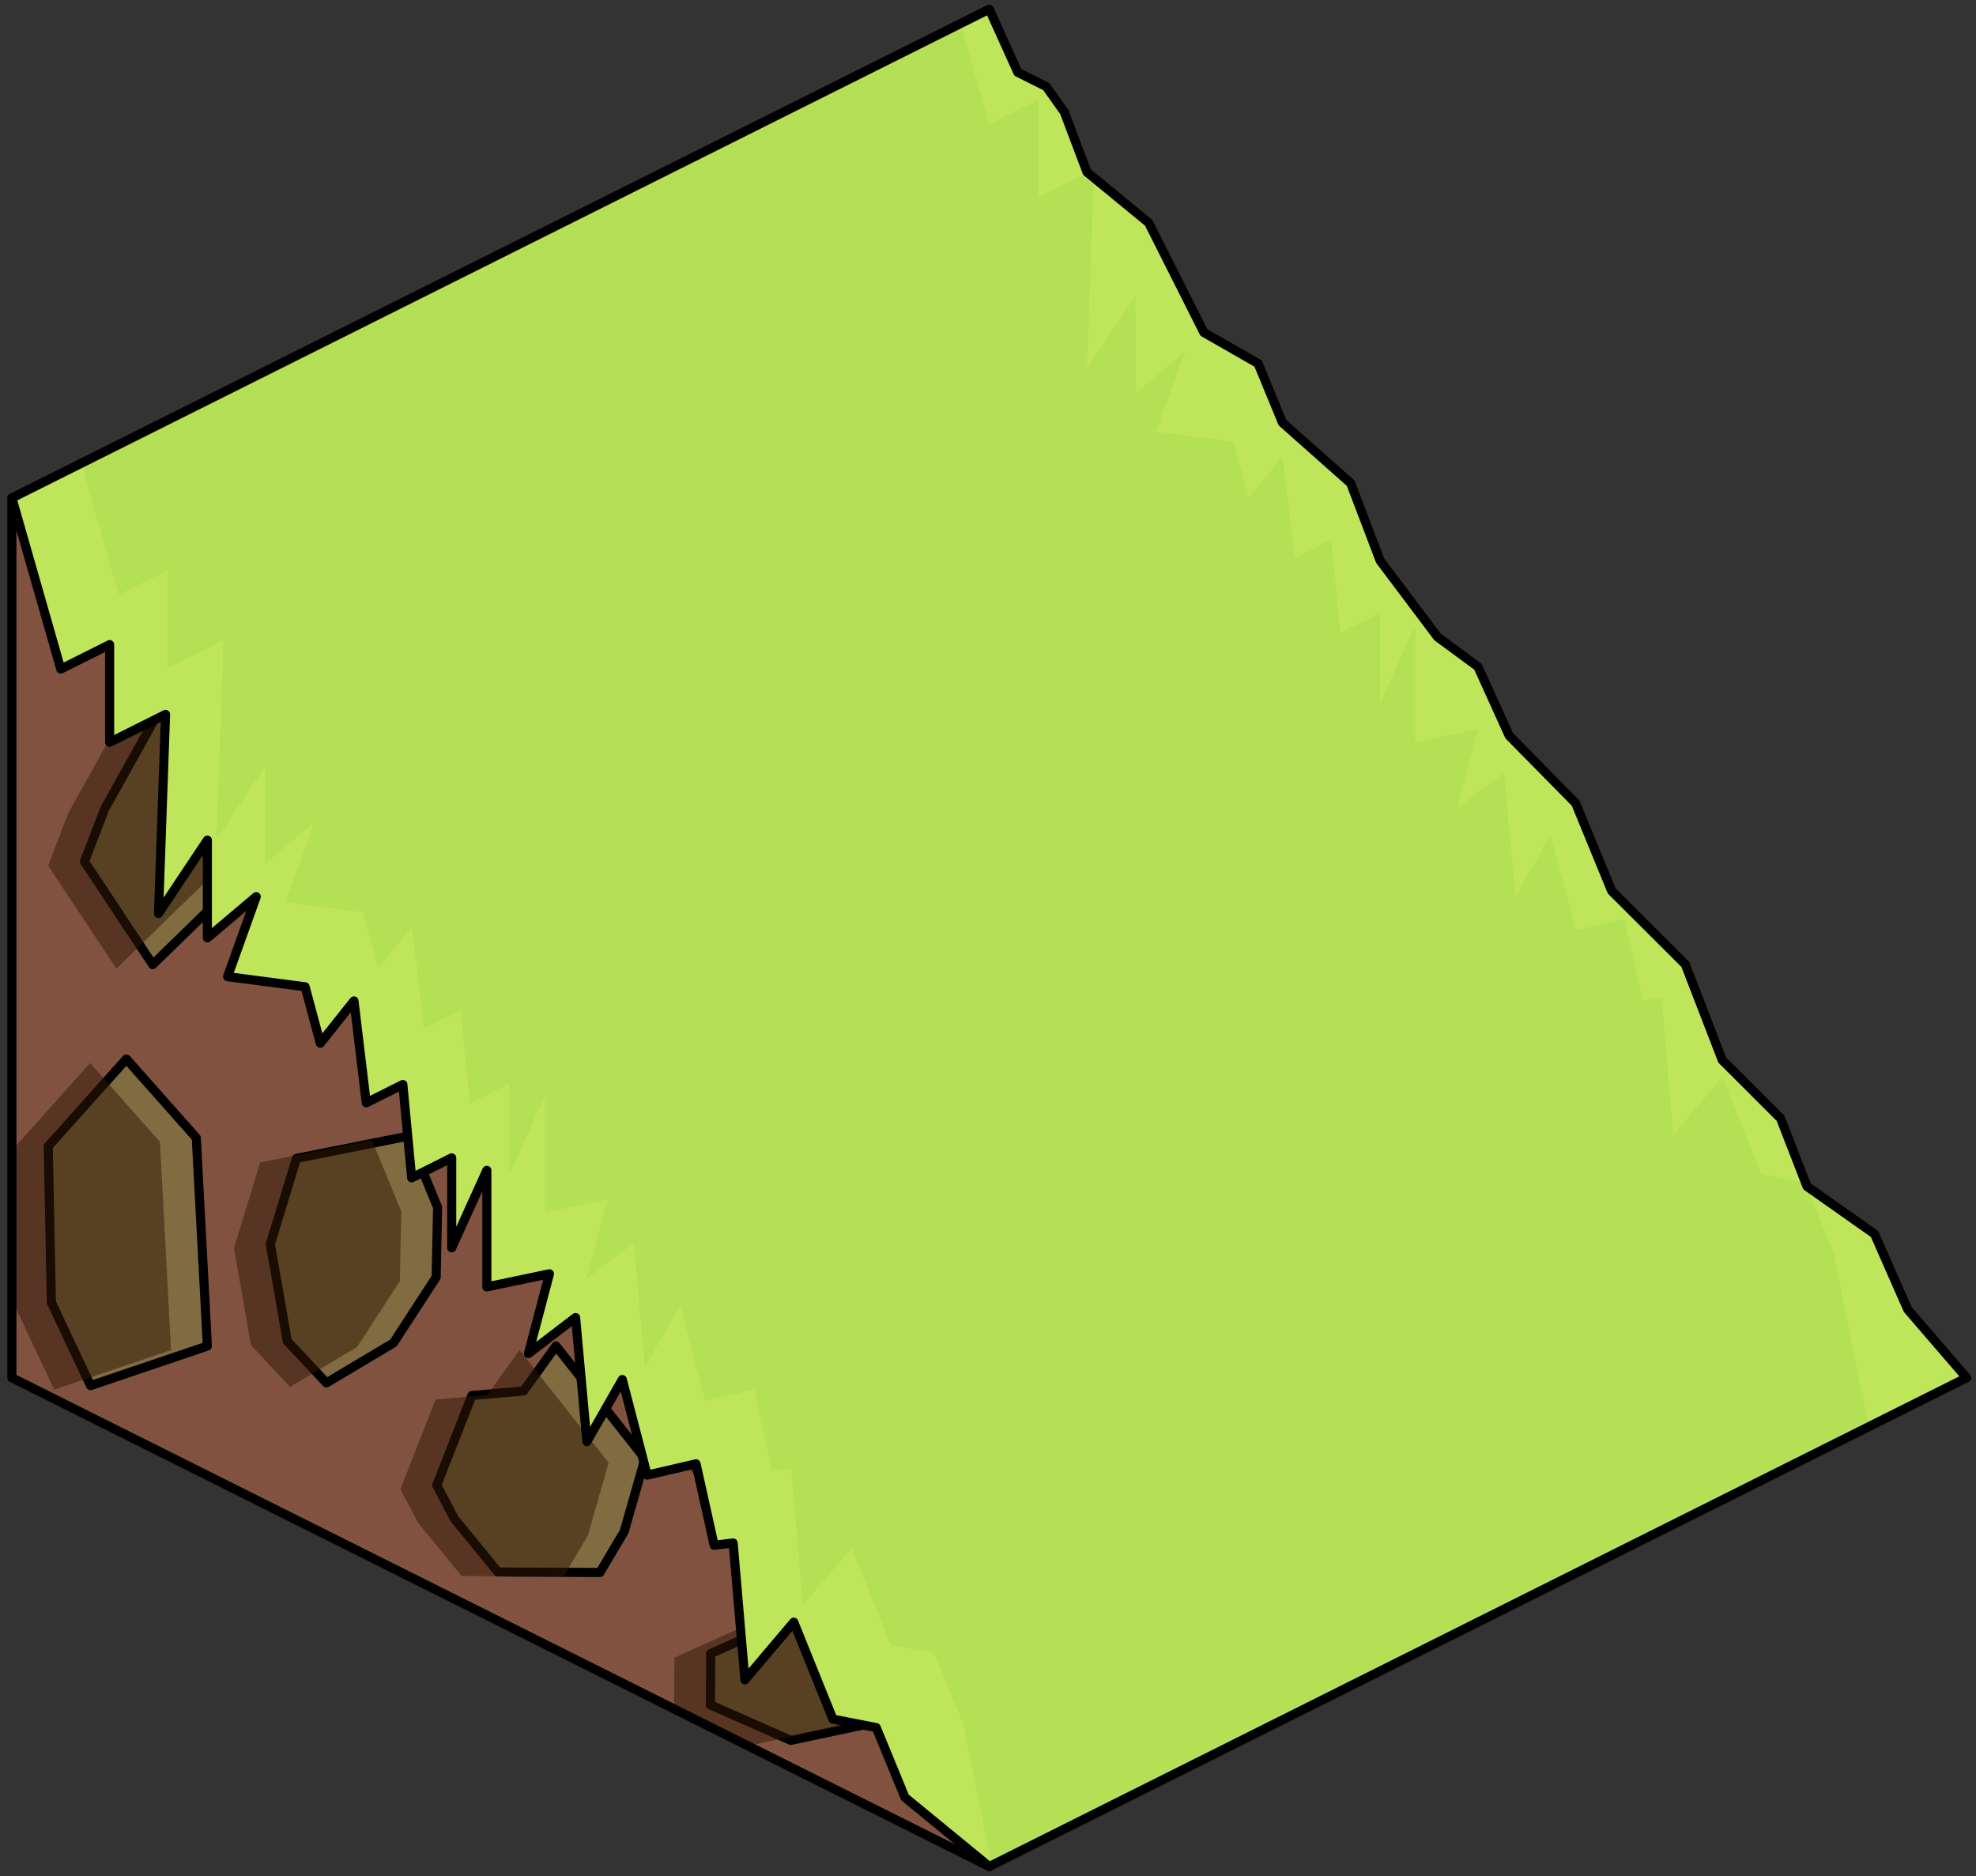 <?xml version="1.0" encoding="UTF-8" standalone="no"?><!DOCTYPE svg PUBLIC "-//W3C//DTD SVG 1.1//EN" "http://www.w3.org/Graphics/SVG/1.1/DTD/svg11.dtd"><svg width="100%" height="100%" viewBox="0 0 217 206" version="1.1" xmlns="http://www.w3.org/2000/svg" xmlns:xlink="http://www.w3.org/1999/xlink" xml:space="preserve" xmlns:serif="http://www.serif.com/" style="fill-rule:evenodd;clip-rule:evenodd;stroke-linecap:round;stroke-linejoin:round;stroke-miterlimit:1.5;"><rect x="0" y="0" width="217" height="206" fill="#333333" stroke="none"/><g id="Grass_Ramp_LeftUp_high-angle1"><path d="M108.638,108.342l0,96.598l-107.332,-53.666l0,-96.598l107.332,53.666Z" style="fill:#815240;"/><clipPath id="_clip1"><path d="M108.638,108.342l0,96.598l-107.332,-53.666l0,-96.598l107.332,53.666Z"/></clipPath><g clip-path="url(#_clip1)"><path d="M91.168,174.739l11.734,-4.08l-0.235,-16.221l-6.989,-11.581l-11.749,-1.32l-5.987,4.726l-1.504,10.627l14.73,17.849" style="fill:#816b40;stroke:#000;stroke-width:1px;"/><path d="M86.846,191.086l17.273,-3.67l-1.819,-6.448l-9.043,-3.989l-7.195,0.973l-8.011,3.609l-0.029,5.633l8.824,3.892Z" style="fill:#816b40;stroke:#000;stroke-width:1px;"/><path d="M49.905,166.759l4.777,5.837l11.198,0.057l2.667,-4.498l2.28,-7.998l-9.77,-12.374l-3.563,4.94l-5.674,0.498l-3.859,9.847l1.944,3.691" style="fill:#816b40;stroke:#000;stroke-width:1px;"/><path d="M74.994,140.892l-6.21,-6.587l4.115,-12.274l9.073,-1.735l7.964,-0.802l2.763,4.188l3.721,-1.192l5.457,1.533l1.352,4.444l-6.164,3.962l-4.606,2.728l-8.414,4.037l-9.051,1.698Z" style="fill:#816b40;stroke:#000;stroke-width:1px;"/><path d="M35.844,151.836l-4.294,-4.585l-1.862,-10.648l2.871,-9.417l12.278,-2.446l3.22,7.815l-0.16,7.685l-4.698,7.217l-7.355,4.379Z" style="fill:#816b40;stroke:#000;stroke-width:1px;"/><path d="M16.77,105.908l-7.493,-11.309l2.215,-5.782l10.317,-18.523c0,0 7.679,6.583 10.234,6.867c2.555,0.285 7.574,5.083 7.574,5.083l-3.96,8.979l-9.33,5.375l-9.557,9.31Z" style="fill:#816b40;stroke:#000;stroke-width:1px;"/><path d="M62.06,119.951l-10.819,-2.742l-10.011,-8.443l2.663,-7.436l5.35,-5.277l7.762,2.587l4.722,5.79l3.252,6.875l-2.919,8.646" style="fill:#816b40;stroke:#000;stroke-width:1px;"/><path d="M5.296,125.865l8.581,-9.592l7.679,8.654l1.217,22.864l-12.833,4.344l-4.296,-9.129l-0.348,-17.141" style="fill:#816b40;stroke:#000;stroke-width:1px;"/><path d="M82.856,191.53l17.273,-3.671l-1.819,-6.448l-9.043,-3.989l-7.195,0.973l-8.011,3.61l-0.029,5.632l8.824,3.893Zm4.322,-16.348l-14.73,-17.849l1.504,-10.627l5.987,-4.726l11.749,1.32l6.989,11.581l0.235,16.221l-11.734,4.08Zm-41.263,-7.98l-1.944,-3.69l3.859,-9.848l5.674,-0.498l3.563,-4.939l9.77,12.374l-2.28,7.997l-2.667,4.498l-11.198,-0.057l-4.777,-5.837Zm-44.609,-40.893l8.581,-9.593l7.679,8.654l1.217,22.864l-12.833,4.345l-4.295,-9.13l-0.349,-17.14Zm30.548,25.971l-4.294,-4.586l-1.862,-10.647l2.871,-9.418l12.278,-2.445l3.22,7.814l-0.16,7.686l-4.698,7.216l-7.355,4.38Zm39.15,-10.945l-6.21,-6.587l4.115,-12.273l9.073,-1.736l7.964,-0.802l2.763,4.188l3.721,-1.191l5.457,1.532l1.352,4.444l-6.164,3.963l-4.606,2.727l-8.414,4.037l-9.051,1.698Zm-12.934,-20.941l-10.819,-2.741l-10.011,-8.444l2.663,-7.435l5.35,-5.277l7.762,2.587l4.722,5.789l3.252,6.875l-2.919,8.646Zm-45.289,-14.042l-7.494,-11.31l2.215,-5.782l10.317,-18.523c0,0 7.679,6.584 10.234,6.868c2.555,0.284 7.574,5.082 7.574,5.082l-3.96,8.979l-9.329,5.376l-9.557,9.31Z" style="fill:#311807;fill-opacity:0.5;"/></g><path d="M108.638,108.342l0,96.598l-107.332,-53.666l0,-96.598l107.332,53.666Z" style="fill:none;stroke:#000;stroke-width:1px;"/><path d="M1.306,54.676l5.367,18.783l5.367,-2.683l0,10.733l6.141,-3.071l-0.775,21.854l5.367,-8.05l0,10.733l5.366,-4.525l-3.149,8.783l8.516,1.109l1.668,6.2l3.698,-4.643l1.35,11.184l4.017,-2.008l0.969,10.248l4.397,-2.198l0,9.878l3.858,-8.509l0,12.802l6.876,-1.44l-2.309,8.763l5.18,-3.959l1.241,13.624l3.889,-6.817l2.732,10.494l5.366,-1.24l1.99,8.944l2.084,-0.254l1.293,15.026l5.366,-6.33l4.298,10.645l4.757,0.927l3.155,7.671l9.257,7.59l107.331,-53.666l-6.465,-7.5l-3.648,-8.289l-7.412,-5.221l-2.908,-7.476l-6.4,-6.396l-4.061,-10.51l-8.084,-8.06l-3.955,-9.636l-7.297,-7.407l-3.436,-7.577l-4.428,-3.259l-6.305,-8.378l-3.24,-8.509l-7.493,-6.649l-2.675,-6.493l-5.954,-3.407l-6.066,-12.049l-6.771,-5.561l-2.496,-6.608l-1.979,-2.783l-3.12,-1.56l-3.138,-6.936l-107.332,53.666Z" style="fill:#b4e164;"/><clipPath id="_clip2"><path d="M1.306,54.676l5.367,18.783l5.367,-2.683l0,10.733l6.141,-3.071l-0.775,21.854l5.367,-8.05l0,10.733l5.366,-4.525l-3.149,8.783l8.516,1.109l1.668,6.2l3.698,-4.643l1.35,11.184l4.017,-2.008l0.969,10.248l4.397,-2.198l0,9.878l3.858,-8.509l0,12.802l6.876,-1.44l-2.309,8.763l5.18,-3.959l1.241,13.624l3.889,-6.817l2.732,10.494l5.366,-1.24l1.99,8.944l2.084,-0.254l1.293,15.026l5.366,-6.33l4.298,10.645l4.757,0.927l3.155,7.671l9.257,7.59l107.331,-53.666l-6.465,-7.5l-3.648,-8.289l-7.412,-5.221l-2.908,-7.476l-6.4,-6.396l-4.061,-10.51l-8.084,-8.06l-3.955,-9.636l-7.297,-7.407l-3.436,-7.577l-4.428,-3.259l-6.305,-8.378l-3.24,-8.509l-7.493,-6.649l-2.675,-6.493l-5.954,-3.407l-6.066,-12.049l-6.771,-5.561l-2.496,-6.608l-1.979,-2.783l-3.12,-1.56l-3.138,-6.936l-107.332,53.666Z"/></clipPath><g clip-path="url(#_clip2)"><path d="M1.306,108.342l-24.521,-52.138l131.853,-65.927l125.245,168.14l-146.712,57.256l-85.865,-107.331Z" style="fill:#ffff28;fill-opacity:0.15;"/><path d="M104.238,-1.765l4.4,15.4l5.366,-2.684l0,10.734l6.142,-3.071l-0.775,21.854l5.366,-8.05l0,10.733l5.367,-4.525l-3.149,8.782l8.515,1.109l1.668,6.201l3.699,-4.643l1.35,11.184l4.017,-2.009l0.969,10.249l4.397,-2.199l0,9.879l3.857,-8.509l0,12.802l6.876,-1.44l-2.309,8.762l5.181,-3.958l1.241,13.624l3.889,-6.817l2.731,10.494l5.367,-1.24l1.99,8.943l2.084,-0.254l1.293,15.027l5.366,-6.33l4.297,10.645l4.758,0.927l3.155,7.671l3.89,19.115l17.19,-8.051l3.593,5.209l-116.381,54.507l-3.89,-19.115l-3.155,-7.67l-4.758,-0.928l-4.297,-10.645l-5.367,6.33l-1.292,-15.026l-2.084,0.254l-1.99,-8.944l-5.367,1.24l-2.731,-10.493l-3.889,6.817l-1.241,-13.625l-5.181,3.959l2.309,-8.763l-6.876,1.44l0,-12.802l-3.857,8.51l0,-9.879l-4.398,2.199l-0.969,-10.249l-4.017,2.009l-1.349,-11.185l-3.699,4.644l-1.668,-6.201l-8.515,-1.109l3.149,-8.783l-5.367,4.525l0,-10.733l-5.366,8.05l0.775,-21.854l-6.142,3.071l0,-10.733l-5.366,2.683l-5.367,-18.783l96.565,-48.282Z" style="fill:#a1d84f;fill-opacity:0.35;"/></g><path d="M1.306,54.676l5.367,18.783l5.367,-2.683l0,10.733l6.141,-3.071l-0.775,21.854l5.367,-8.05l0,10.733l5.366,-4.525l-3.149,8.783l8.516,1.109l1.668,6.2l3.698,-4.643l1.35,11.184l4.017,-2.008l0.969,10.248l4.397,-2.198l0,9.878l3.858,-8.509l0,12.802l6.876,-1.44l-2.309,8.763l5.18,-3.959l1.241,13.624l3.889,-6.817l2.732,10.494l5.366,-1.24l1.99,8.944l2.084,-0.254l1.293,15.026l5.366,-6.33l4.298,10.645l4.757,0.927l3.155,7.671l9.257,7.59l107.331,-53.666l-6.465,-7.5l-3.648,-8.289l-7.412,-5.221l-2.908,-7.476l-6.4,-6.396l-4.061,-10.51l-8.084,-8.06l-3.955,-9.636l-7.297,-7.407l-3.436,-7.577l-4.428,-3.259l-6.305,-8.378l-3.24,-8.509l-7.493,-6.649l-2.675,-6.493l-5.954,-3.407l-6.066,-12.049l-6.771,-5.561l-2.496,-6.608l-1.979,-2.783l-3.12,-1.56l-3.138,-6.936l-107.332,53.666Z" style="fill:none;stroke:#000;stroke-width:1px;"/></g></svg>